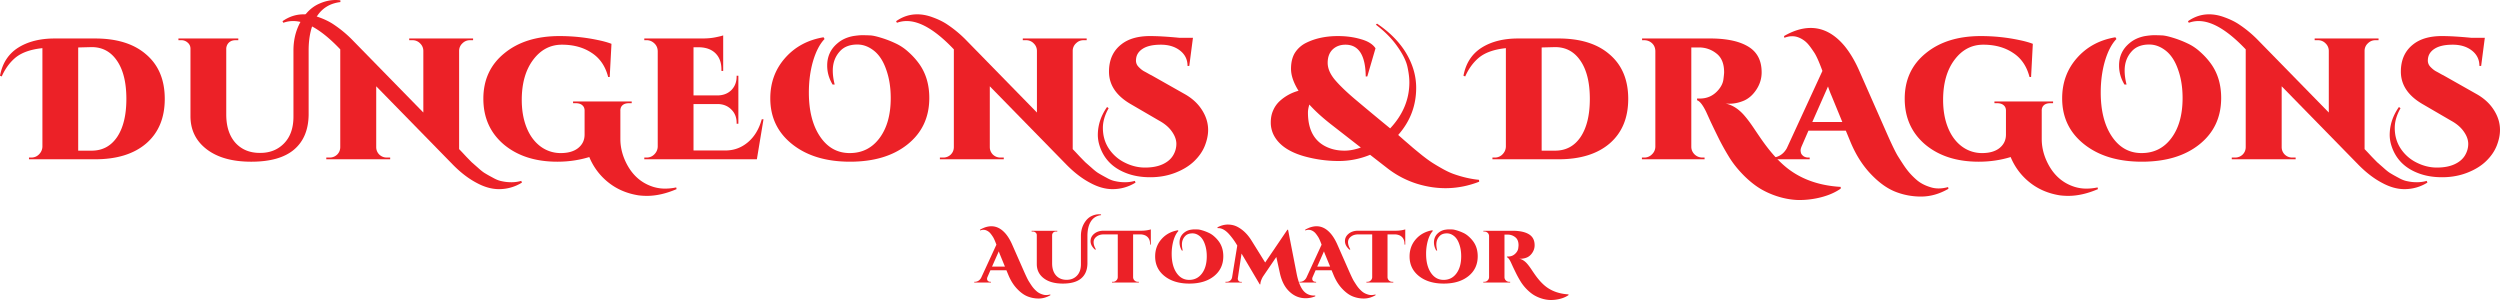 <svg width="400" height="48" fill="none" xmlns="http://www.w3.org/2000/svg"><path d="M15.22 25.485H4.636v-.276h.363c.484 0 .893-.166 1.229-.497.353-.35.54-.764.558-1.242V7.704c-1.955.202-3.435.745-4.44 1.629-.857.754-1.545 1.72-2.067 2.899L0 12.122c.372-1.989 1.331-3.48 2.876-4.474 1.564-.994 3.52-1.49 5.865-1.49h6.479c3.5 0 6.227.855 8.182 2.567 1.974 1.694 2.96 4.059 2.96 7.096s-.986 5.412-2.96 7.124c-1.973 1.693-4.7 2.54-8.182 2.54Zm-2.709-1.38h2.15c1.732 0 3.09-.728 4.078-2.182.986-1.472 1.48-3.506 1.48-6.102 0-2.595-.494-4.62-1.48-6.074-.987-1.473-2.346-2.21-4.078-2.21l-2.15.056v16.512ZM53.682 0c.261 0 .522.018.782.055v.276c-1.675.203-2.941.985-3.798 2.347-.856 1.362-1.284 3.166-1.284 5.412V18.39c-.038 2.43-.829 4.289-2.374 5.578-1.527 1.27-3.798 1.905-6.814 1.905s-5.39-.663-7.121-1.988c-1.732-1.326-2.598-3.093-2.598-5.302V7.787c0-.387-.148-.71-.446-.967a1.467 1.467 0 0 0-1.034-.387h-.446v-.276h9.578v.276h-.447c-.577 0-1.005.221-1.284.663a1.577 1.577 0 0 0-.196.635v10.575c0 1.915.484 3.424 1.453 4.528.986 1.087 2.29 1.63 3.91 1.63h.083c1.545 0 2.811-.507 3.798-1.52 1.005-1.03 1.508-2.456 1.508-4.279V8.09c0-2.282.67-4.243 2.01-5.881.634-.755 1.37-1.307 2.207-1.657C52.025.184 52.863 0 53.682 0Z" fill="#EC2127"/><path d="M83.513 29.213a6.901 6.901 0 0 1-3.687 1.049c-1.154 0-2.355-.34-3.602-1.022-1.285-.68-2.542-1.647-3.77-2.899l-12.26-12.535v9.719c0 .478.167.883.503 1.215.335.313.735.469 1.2.469h.531v.276H52.207v-.276h.53c.466 0 .866-.157 1.201-.47.336-.33.503-.736.503-1.214V7.897c-2.867-3.019-5.38-4.528-7.54-4.528-.54 0-1.061.092-1.564.276l-.14-.249c1.043-.736 2.17-1.104 3.38-1.104.8 0 1.62.156 2.457.47.82.294 1.536.634 2.15 1.02a18.74 18.74 0 0 1 3.072 2.486l11.478 11.735V8.118a1.648 1.648 0 0 0-.53-1.188 1.648 1.648 0 0 0-1.201-.497h-.53v-.276h10.22v.276h-.503c-.465 0-.865.166-1.2.497-.335.313-.512.7-.531 1.16v15.766l.503.525.642.69c.447.46.745.764.894.911l.977.856c.484.442.875.745 1.173.911.298.184.707.414 1.229.69.521.295.996.48 1.424.553.484.11.996.165 1.536.165s1.061-.073 1.564-.22l.112.276Z" fill="#EC2127"/><path d="M103.504 31.339c-.447 0-.894-.028-1.341-.083-1.861-.295-3.472-.985-4.83-2.071a10.01 10.01 0 0 1-3.045-4.059c-1.62.497-3.323.746-5.11.746-3.52 0-6.377-.92-8.574-2.762-2.178-1.859-3.267-4.298-3.267-7.316 0-3.02 1.117-5.44 3.351-7.262 2.234-1.84 5.176-2.761 8.825-2.761 2.103 0 4.151.211 6.143.635.894.184 1.62.386 2.179.607l-.28 5.302h-.25c-.448-1.73-1.332-3.02-2.654-3.866-1.303-.865-2.886-1.298-4.747-1.298-1.862 0-3.398.81-4.608 2.43-1.21 1.62-1.815 3.755-1.815 6.406 0 1.675.26 3.157.782 4.445.52 1.289 1.266 2.292 2.234 3.01a5.36 5.36 0 0 0 3.211 1.05c1.192 0 2.123-.268 2.793-.802.689-.552 1.033-1.27 1.033-2.153v-3.755c.019-.405-.102-.718-.363-.94-.242-.22-.596-.33-1.061-.33h-.419v-.277h9.383v.277h-.447c-.446 0-.79.11-1.033.33-.242.222-.354.535-.335.94v4.473c0 1.067.214 2.126.642 3.175.968 2.32 2.514 3.81 4.636 4.473a6.395 6.395 0 0 0 1.843.276c.615 0 1.22-.064 1.815-.193l.056.276c-1.675.718-3.258 1.077-4.747 1.077Z" fill="#EC2127"/><path d="M103.45 25.209c.484 0 .894-.166 1.229-.497.353-.35.54-.764.558-1.242V8.172c-.018-.59-.27-1.059-.754-1.408a1.688 1.688 0 0 0-1.033-.332h-.363v-.276h9.299c.801 0 1.508-.064 2.123-.193.633-.129 1.033-.23 1.201-.304v5.688h-.28v-.22c0-1.087-.307-1.943-.921-2.569-.615-.625-1.471-.957-2.569-.994h-.978v7.704h3.882c.894-.018 1.62-.304 2.178-.856.559-.57.838-1.298.838-2.181v-.11h.279v7.675h-.279v-.138c0-.865-.279-1.574-.838-2.126-.558-.57-1.275-.865-2.15-.884h-3.91v7.428h5.111c1.359 0 2.56-.442 3.602-1.325 1.043-.884 1.778-2.108 2.206-3.673h.28l-1.062 6.406h-18.012v-.276h.363ZM133.217 13.53c-.577-.958-.866-1.97-.866-3.038 0-1.472.559-2.669 1.676-3.59.67-.57 1.499-.947 2.485-1.131.596-.092 1.071-.138 1.425-.138.372 0 .763.009 1.172.027.41 0 1.006.12 1.788.36.8.239 1.573.533 2.318.883a7.92 7.92 0 0 1 2.094 1.38 11.55 11.55 0 0 1 1.76 1.933c1.079 1.51 1.619 3.332 1.619 5.467 0 3.093-1.163 5.568-3.491 7.427-2.308 1.841-5.371 2.762-9.187 2.762-3.817 0-6.898-.93-9.244-2.79-2.346-1.858-3.519-4.306-3.519-7.344 0-2.503.782-4.647 2.346-6.433 1.583-1.804 3.64-2.918 6.172-3.341l.167.276c-.763.792-1.377 1.97-1.843 3.534-.447 1.547-.67 3.222-.67 5.026 0 2.926.596 5.273 1.787 7.04 1.192 1.768 2.774 2.651 4.748 2.651 1.992 0 3.584-.8 4.775-2.402 1.192-1.601 1.788-3.737 1.788-6.406 0-1.693-.243-3.212-.727-4.556-.465-1.343-1.117-2.347-1.954-3.01-.838-.662-1.723-.993-2.653-.993-1.211 0-2.141.359-2.793 1.077-.763.828-1.145 1.859-1.145 3.092 0 .7.102 1.445.307 2.237h-.335Z" fill="#EC2127"/><path d="M181.688 29.213a6.903 6.903 0 0 1-3.686 1.049c-1.155 0-2.356-.34-3.603-1.022-1.285-.68-2.541-1.647-3.77-2.899l-12.26-12.535v9.719c0 .478.168.883.503 1.215.335.313.735.469 1.201.469h.53v.276h-10.221v-.276h.531a1.7 1.7 0 0 0 1.201-.47c.335-.33.502-.736.502-1.214V7.897c-2.867-3.019-5.38-4.528-7.54-4.528-.54 0-1.061.092-1.564.276l-.139-.249c1.042-.736 2.169-1.104 3.379-1.104.801 0 1.62.156 2.457.47.82.294 1.536.634 2.151 1.02a18.763 18.763 0 0 1 3.072 2.486l11.477 11.735V8.118a1.645 1.645 0 0 0-.53-1.188 1.65 1.65 0 0 0-1.201-.497h-.531v-.276h10.221v.276h-.502c-.466 0-.866.166-1.201.497a1.62 1.62 0 0 0-.531 1.16v15.766l.503.525.642.69c.447.46.745.764.894.911l.977.856c.484.442.875.745 1.173.911.298.184.708.414 1.229.69.521.295.996.48 1.424.553.484.11.996.165 1.536.165s1.061-.073 1.564-.22l.112.276Z" fill="#EC2127"/><path d="M193.301 20.791c0 .792-.177 1.639-.53 2.54-.354.884-.922 1.703-1.704 2.458-.782.755-1.787 1.371-3.016 1.85-1.229.478-2.569.718-4.021.718s-2.756-.23-3.91-.69c-2.16-.847-3.565-2.33-4.217-4.446a5.72 5.72 0 0 1-.251-1.602c0-1.6.493-3.101 1.48-4.5l.251.193c-.614 1.086-.921 2.135-.921 3.148 0 1.252.316 2.356.949 3.313a6.472 6.472 0 0 0 2.541 2.237c1.062.534 2.141.8 3.24.8 1.117 0 2.057-.174 2.82-.524.764-.35 1.322-.82 1.676-1.408a3.539 3.539 0 0 0 .531-1.85c0-.645-.233-1.298-.698-1.96-.466-.682-1.155-1.27-2.067-1.768l-4.552-2.65c-2.309-1.344-3.463-3.074-3.463-5.191 0-1.896.67-3.36 2.011-4.39 1.117-.866 2.634-1.298 4.552-1.298 1.229 0 2.792.092 4.691.276h2.179l-.587 4.5h-.279c0-1.012-.4-1.831-1.201-2.457-.8-.626-1.824-.939-3.072-.939-1.247 0-2.206.212-2.876.635-.67.424-1.033.985-1.089 1.685-.056.478.074.883.391 1.214.279.295.558.525.837.69.28.148.531.286.754.415.224.129.382.212.475.249l5.222 2.954c1.173.644 2.086 1.445 2.737 2.402.745 1.086 1.117 2.218 1.117 3.396ZM236.668 29.075c-3.277 1.27-6.618 1.37-10.025.303a15.096 15.096 0 0 1-4.692-2.485l-2.737-2.126a13.087 13.087 0 0 1-5.055.994c-1.824 0-3.639-.248-5.445-.745-2.495-.7-4.143-1.85-4.943-3.452a4.452 4.452 0 0 1-.447-1.988c0-.718.13-1.362.391-1.933a4.37 4.37 0 0 1 1.061-1.49 7.288 7.288 0 0 1 2.988-1.63c-.8-1.288-1.201-2.457-1.201-3.506 0-1.05.215-1.915.643-2.596a4.458 4.458 0 0 1 1.787-1.573c1.452-.718 3.146-1.077 5.083-1.077 1.321 0 2.541.165 3.658.497 1.136.313 1.918.8 2.346 1.463l-1.313 4.5h-.251c-.037-3.386-1.117-5.08-3.24-5.08-.837 0-1.526.258-2.066.773-.521.516-.782 1.224-.782 2.126 0 .884.382 1.786 1.145 2.706.763.902 1.852 1.951 3.267 3.148a525.269 525.269 0 0 0 5.586 4.639c2.048-2.19 3.072-4.648 3.072-7.372 0-.718-.103-1.547-.308-2.486-.204-.938-.744-2.024-1.619-3.258-.857-1.233-2.002-2.393-3.435-3.479l.195-.165c1.881 1.27 3.351 2.715 4.413 4.335 1.228 1.914 1.843 3.893 1.843 5.936 0 2.853-.959 5.366-2.877 7.538.149.129.494.433 1.034.911.539.46.977.838 1.312 1.132.354.295.847.7 1.48 1.215.633.497 1.164.884 1.592 1.16.428.276.968.598 1.62.966.651.368 1.256.654 1.815.856 1.396.497 2.755.81 4.077.939l.028.303Zm-27.172-12.343c-.149.479-.224.902-.224 1.27 0 3.075 1.248 5.007 3.742 5.799.633.202 1.341.304 2.123.304.8 0 1.666-.166 2.597-.497l-4.859-3.783c-1.378-1.086-2.504-2.117-3.379-3.093ZM249.374 25.485H238.79v-.276h.363a1.68 1.68 0 0 0 1.228-.497c.354-.35.54-.764.559-1.242V7.704c-1.955.202-3.435.745-4.44 1.629-.857.754-1.546 1.72-2.067 2.899l-.279-.11c.372-1.989 1.331-3.48 2.876-4.474 1.564-.994 3.519-1.49 5.865-1.49h6.479c3.5 0 6.227.855 8.182 2.567 1.974 1.694 2.96 4.059 2.96 7.096s-.986 5.412-2.96 7.124c-1.973 1.693-4.701 2.54-8.182 2.54Zm-2.709-1.38h2.15c1.732 0 3.091-.728 4.077-2.182.987-1.472 1.481-3.506 1.481-6.102 0-2.595-.494-4.62-1.481-6.074-.986-1.473-2.345-2.21-4.077-2.21l-2.15.056v16.512ZM281.863 11.57c0 .993-.279 1.913-.838 2.76-.54.829-1.2 1.418-1.982 1.767-.782.332-1.555.497-2.318.497-.224 0-.438-.009-.643-.027 1.173.239 2.244.957 3.212 2.153.447.534.949 1.224 1.508 2.071.559.828.949 1.4 1.173 1.712 1.117 1.583 2.234 2.872 3.351 3.866 2.383 2.135 5.446 3.313 9.188 3.534v.276c-1.024.718-2.309 1.233-3.854 1.546-.912.184-1.825.276-2.737.276-.893 0-1.843-.128-2.848-.386a13.318 13.318 0 0 1-2.96-1.16c-.969-.515-1.955-1.26-2.961-2.236-.986-.976-1.796-1.97-2.429-2.982a41.12 41.12 0 0 1-1.648-2.927c-.465-.939-.912-1.86-1.34-2.761l-.754-1.657c-.54-1.104-1.024-1.721-1.453-1.85v-.276h.447c1.21 0 2.206-.47 2.988-1.408.447-.534.708-1.086.782-1.657.075-.589.112-.966.112-1.132 0-1.38-.41-2.384-1.229-3.01a4.396 4.396 0 0 0-2.792-.966h-1.229V23.47c0 .478.177.892.53 1.242.354.331.773.497 1.257.497h.335v.276h-10.025v-.276h.363a1.68 1.68 0 0 0 1.228-.497c.354-.331.54-.736.559-1.215V8.173c-.019-.681-.316-1.187-.894-1.519a1.886 1.886 0 0 0-.893-.22h-.335v-.277h10.891c2.774 0 4.878.479 6.311 1.436 1.285.865 1.927 2.19 1.927 3.976Z" fill="#EC2127"/><path d="M311.75 30.207c-1.433.828-2.895 1.242-4.384 1.242-1.49 0-2.905-.276-4.245-.828-1.322-.552-2.625-1.519-3.91-2.9-1.266-1.362-2.308-3.027-3.128-4.997l-.754-1.822h-5.976l-1.117 2.567c-.093.24-.14.433-.14.58 0 .148.028.313.084.497.075.166.214.322.419.47.224.129.456.193.698.193h.252v.276h-6.228v-.276h.251c.429 0 .847-.12 1.257-.359.428-.258.782-.635 1.061-1.132l5.697-12.37c-.558-1.528-1.024-2.55-1.396-3.065-.354-.533-.652-.938-.894-1.215a3.918 3.918 0 0 0-1.675-1.132 2.773 2.773 0 0 0-.922-.138c-.354 0-.754.083-1.201.249l-.056-.276c1.49-.865 2.914-1.298 4.273-1.298 2.011 0 3.826.976 5.446 2.927.819 1.012 1.554 2.236 2.206 3.672l4.468 10.133c.819 1.86 1.424 3.111 1.815 3.756.391.625.736 1.16 1.034 1.6.316.461.623.857.921 1.188.298.332.624.654.978.967.614.552 1.387.966 2.318 1.242.391.129.819.193 1.284.193.484 0 .987-.073 1.508-.22l.056.276ZM289.968 19.52h4.803l-1.759-4.28c-.149-.331-.326-.8-.531-1.408l-2.513 5.688ZM330.922 31.339c-.447 0-.894-.028-1.341-.083-1.862-.295-3.472-.985-4.831-2.071a10.009 10.009 0 0 1-3.044-4.059c-1.62.497-3.323.746-5.111.746-3.518 0-6.376-.92-8.573-2.762-2.178-1.859-3.267-4.298-3.267-7.316 0-3.02 1.117-5.44 3.351-7.262 2.234-1.84 5.175-2.761 8.824-2.761 2.104 0 4.152.211 6.144.635.894.184 1.62.386 2.178.607l-.279 5.302h-.251c-.447-1.73-1.331-3.02-2.653-3.866-1.303-.865-2.886-1.298-4.748-1.298-1.861 0-3.397.81-4.607 2.43-1.211 1.62-1.816 3.755-1.816 6.406 0 1.675.261 3.157.782 4.445.522 1.289 1.266 2.292 2.234 3.01a5.36 5.36 0 0 0 3.212 1.05c1.191 0 2.122-.268 2.793-.802.688-.552 1.033-1.27 1.033-2.153v-3.755c.018-.405-.103-.718-.363-.94-.242-.22-.596-.33-1.061-.33h-.419v-.277h9.383v.277h-.447c-.447 0-.791.11-1.033.33-.242.222-.354.535-.335.94v4.473c0 1.067.214 2.126.642 3.175.968 2.32 2.513 3.81 4.636 4.473a6.395 6.395 0 0 0 1.843.276c.614 0 1.219-.064 1.815-.193l.056.276c-1.676.718-3.258 1.077-4.747 1.077Z" fill="#EC2127"/><path d="M339.916 13.53c-.577-.958-.866-1.97-.866-3.038 0-1.472.559-2.669 1.676-3.59.67-.57 1.498-.947 2.485-1.131.596-.092 1.071-.138 1.424-.138.373 0 .764.009 1.173.027.41 0 1.006.12 1.788.36.8.239 1.573.533 2.317.883a7.925 7.925 0 0 1 2.095 1.38c.67.59 1.257 1.234 1.759 1.933 1.08 1.51 1.62 3.332 1.62 5.467 0 3.093-1.164 5.568-3.491 7.427-2.308 1.841-5.371 2.762-9.188 2.762-3.816 0-6.897-.93-9.243-2.79-2.346-1.858-3.519-4.306-3.519-7.344 0-2.503.782-4.647 2.346-6.433 1.582-1.804 3.64-2.918 6.172-3.341l.167.276c-.763.792-1.378 1.97-1.843 3.534-.447 1.547-.67 3.222-.67 5.026 0 2.926.596 5.273 1.787 7.04 1.192 1.768 2.774 2.651 4.748 2.651 1.992 0 3.583-.8 4.775-2.402 1.191-1.601 1.787-3.737 1.787-6.406 0-1.693-.242-3.212-.726-4.556-.465-1.343-1.117-2.347-1.955-3.01-.837-.662-1.722-.993-2.653-.993-1.21 0-2.141.359-2.792 1.077-.764.828-1.145 1.859-1.145 3.092 0 .7.102 1.445.307 2.237h-.335Z" fill="#EC2127"/><path d="M388.387 29.213a6.904 6.904 0 0 1-3.687 1.049c-1.154 0-2.355-.34-3.602-1.022-1.285-.68-2.542-1.647-3.77-2.899l-12.26-12.535v9.719c0 .478.168.883.503 1.215.335.313.735.469 1.201.469h.53v.276h-10.221v-.276h.531c.465 0 .865-.157 1.201-.47.335-.33.502-.736.502-1.214V7.897c-2.867-3.019-5.38-4.528-7.54-4.528-.54 0-1.061.092-1.564.276l-.139-.249c1.042-.736 2.169-1.104 3.379-1.104.8 0 1.619.156 2.457.47.819.294 1.536.634 2.151 1.02a18.712 18.712 0 0 1 3.071 2.486l11.478 11.735V8.118a1.645 1.645 0 0 0-.53-1.188 1.65 1.65 0 0 0-1.201-.497h-.531v-.276h10.221v.276h-.503c-.465 0-.865.166-1.2.497a1.62 1.62 0 0 0-.531 1.16v15.766l.503.525.642.69c.447.46.745.764.894.911l.977.856c.484.442.875.745 1.173.911.298.184.707.414 1.229.69.521.295.996.48 1.424.553.484.11.996.165 1.536.165s1.061-.073 1.564-.22l.112.276Z" fill="#EC2127"/><path d="M400 20.791c0 .792-.177 1.639-.531 2.54-.353.884-.921 1.703-1.703 2.458-.782.755-1.787 1.371-3.016 1.85-1.229.478-2.569.718-4.022.718-1.452 0-2.755-.23-3.909-.69-2.16-.847-3.566-2.33-4.217-4.446a5.684 5.684 0 0 1-.251-1.602c0-1.6.493-3.101 1.48-4.5l.251.193c-.614 1.086-.922 2.135-.922 3.148 0 1.252.317 2.356.95 3.313a6.472 6.472 0 0 0 2.541 2.237c1.061.534 2.141.8 3.24.8 1.117 0 2.057-.174 2.82-.524.764-.35 1.322-.82 1.676-1.408.354-.59.53-1.206.53-1.85 0-.645-.232-1.298-.698-1.96-.465-.682-1.154-1.27-2.066-1.768l-4.552-2.65c-2.309-1.344-3.463-3.074-3.463-5.191 0-1.896.67-3.36 2.011-4.39 1.117-.866 2.634-1.298 4.552-1.298 1.228 0 2.792.092 4.691.276h2.178l-.586 4.5h-.279c0-1.012-.401-1.831-1.201-2.457-.801-.626-1.825-.939-3.072-.939s-2.206.212-2.876.635c-.671.424-1.034.985-1.09 1.685-.055.478.075.883.391 1.214.28.295.559.525.838.69.279.148.531.286.754.415.224.129.382.212.475.249l5.222 2.954c1.173.644 2.085 1.445 2.737 2.402.745 1.086 1.117 2.218 1.117 3.396ZM168.065 47.23c-.615.356-1.241.533-1.879.533a4.723 4.723 0 0 1-1.819-.355c-.567-.236-1.125-.65-1.676-1.242-.543-.584-.989-1.298-1.34-2.142l-.324-.781h-2.561l-.479 1.1a.745.745 0 0 0-.059.249c0 .063.012.134.035.213a.523.523 0 0 0 .18.201.59.59 0 0 0 .299.083h.108v.118h-2.669v-.118h.108c.183 0 .363-.051.538-.154.184-.11.335-.272.455-.485l2.442-5.301c-.24-.655-.439-1.093-.599-1.314a4.956 4.956 0 0 0-.383-.52 1.678 1.678 0 0 0-.718-.486 1.188 1.188 0 0 0-.395-.059c-.151 0-.323.036-.514.107l-.024-.119c.638-.37 1.248-.556 1.831-.556.861 0 1.639.418 2.334 1.255.351.433.666.958.945 1.573l1.915 4.343c.351.797.61 1.333.778 1.61.168.268.315.497.443.686.135.197.267.367.395.509.127.142.267.28.419.414.263.236.594.414.993.532.168.056.351.083.551.083.207 0 .422-.031.646-.095l.024.119Zm-9.336-4.579h2.059l-.754-1.834a6.76 6.76 0 0 1-.227-.603l-1.078 2.437ZM175.832 34.285c.112 0 .224.008.335.024v.118c-.718.087-1.26.422-1.627 1.006-.367.584-.551 1.357-.551 2.32v4.413c-.016 1.042-.355 1.838-1.017 2.39-.654.545-1.628.817-2.92.817-1.293 0-2.31-.284-3.052-.852-.742-.568-1.113-1.325-1.113-2.272v-4.627a.525.525 0 0 0-.192-.414.628.628 0 0 0-.443-.166h-.191v-.118h4.105v.118h-.192c-.247 0-.431.095-.55.284a.675.675 0 0 0-.084.273v4.532c0 .82.207 1.467.622 1.94.423.466.982.699 1.676.699H170.674c.662 0 1.205-.217 1.628-.651.43-.442.646-1.053.646-1.834v-4.533c0-.978.287-1.818.862-2.52.271-.324.586-.56.945-.71a2.715 2.715 0 0 1 1.077-.237Z" fill="#EC2127"/><path d="M175.217 39.953c-.487-.426-.73-.883-.73-1.372 0-.458.187-.845.562-1.16.399-.34.918-.509 1.556-.509h6.116c.247 0 .514-.023.802-.07.287-.048.49-.096.61-.143v2.438l-.12-.012v-.083c0-.639-.239-1.089-.718-1.349a1.895 1.895 0 0 0-.825-.19h-1.173v6.852a.746.746 0 0 0 .227.521.762.762 0 0 0 .539.213h.155v.118h-4.296v-.118h.155a.721.721 0 0 0 .527-.213.717.717 0 0 0 .239-.509v-6.863h-2.238c-.447 0-.818.106-1.113.32-.343.244-.515.552-.515.922 0 .363.124.746.371 1.148l-.131.06ZM189.097 40.084a2.484 2.484 0 0 1-.371-1.302c0-.631.24-1.144.718-1.538a2.248 2.248 0 0 1 1.066-.486c.255-.04.458-.059.61-.059.159 0 .327.004.503.012.175 0 .43.051.766.154.343.102.674.229.993.378.319.142.618.34.898.592.287.253.538.529.754.828.462.647.694 1.428.694 2.344 0 1.325-.499 2.386-1.496 3.183-.99.788-2.302 1.183-3.938 1.183-1.636 0-2.956-.398-3.961-1.195-1.006-.797-1.509-1.846-1.509-3.148 0-1.073.336-1.992 1.006-2.757.678-.773 1.56-1.25 2.645-1.432l.072.118c-.327.34-.591.845-.79 1.515a7.71 7.71 0 0 0-.287 2.154c0 1.254.255 2.26.766 3.017.51.758 1.188 1.136 2.034 1.136.854 0 1.536-.343 2.047-1.03.51-.685.766-1.6.766-2.744 0-.726-.104-1.377-.311-1.953-.2-.576-.479-1.006-.838-1.29-.359-.284-.738-.426-1.137-.426-.519 0-.918.154-1.197.462-.327.355-.491.796-.491 1.325 0 .3.044.62.132.959h-.144Z" fill="#EC2127"/><path d="M194.78 36.38c.566-.3 1.121-.45 1.663-.45.551 0 1.053.114 1.508.343.91.466 1.688 1.227 2.334 2.284l2.142 3.444 3.555-5.243h.108l1.352 6.923c.272 1.42.674 2.406 1.209 2.958.423.434.962.651 1.616.651h.179v.118a3.99 3.99 0 0 1-1.544.308c-1.061 0-1.982-.41-2.764-1.23-.655-.68-1.113-1.638-1.377-2.876l-.55-2.497-2.047 3.006c-.135.189-.255.418-.359.686-.104.268-.151.497-.144.686h-.107l-2.909-4.922-.598 3.976v.047a.56.56 0 0 0 .132.355.443.443 0 0 0 .335.154h.179v.106h-2.621v-.118h.192a.878.878 0 0 0 .562-.19.846.846 0 0 0 .311-.532l.826-5.076a10.91 10.91 0 0 0-1.352-1.87c-.567-.615-1.133-.923-1.7-.923h-.095l-.036-.118Z" fill="#EC2127"/><path d="M220.095 47.23c-.615.356-1.241.533-1.879.533a4.723 4.723 0 0 1-1.819-.355c-.567-.236-1.125-.65-1.676-1.242-.543-.584-.989-1.298-1.34-2.142l-.324-.781h-2.561l-.479 1.1a.745.745 0 0 0-.059.249c0 .063.012.134.035.213a.523.523 0 0 0 .18.201.59.59 0 0 0 .299.083h.108v.118h-2.669v-.118h.108c.183 0 .363-.051.538-.154.184-.11.335-.272.455-.485l2.442-5.301c-.24-.655-.439-1.093-.599-1.314a4.956 4.956 0 0 0-.383-.52 1.678 1.678 0 0 0-.718-.486 1.188 1.188 0 0 0-.395-.059c-.151 0-.323.036-.515.107l-.023-.119c.638-.37 1.248-.556 1.831-.556.861 0 1.639.418 2.334 1.255.351.433.666.958.945 1.573l1.915 4.343c.351.797.61 1.333.778 1.61.168.268.315.497.443.686.135.197.267.367.395.509.127.142.267.28.419.414.263.236.594.414.993.532.168.056.351.083.551.083.207 0 .422-.031.646-.095l.024.119Zm-9.336-4.579h2.059l-.754-1.834a6.76 6.76 0 0 1-.227-.603l-1.078 2.437Z" fill="#EC2127"/><path d="M215.924 39.953c-.486-.426-.73-.883-.73-1.372 0-.458.188-.845.563-1.16.399-.34.917-.509 1.556-.509h6.116c.247 0 .514-.023.801-.07.288-.048.491-.096.611-.143v2.438l-.12-.012v-.083c0-.639-.239-1.089-.718-1.349a1.9 1.9 0 0 0-.826-.19h-1.173v6.852a.747.747 0 0 0 .228.521.76.76 0 0 0 .538.213h.156v.118h-4.297v-.118h.156a.719.719 0 0 0 .526-.213.715.715 0 0 0 .24-.509v-6.863h-2.238c-.447 0-.818.106-1.113.32-.344.244-.515.552-.515.922 0 .363.124.746.371 1.148l-.132.06ZM229.805 40.084a2.484 2.484 0 0 1-.371-1.302c0-.631.239-1.144.718-1.538a2.24 2.24 0 0 1 1.065-.486c.255-.04.459-.059.611-.059.159 0 .327.004.502.012.176 0 .431.051.766.154.343.102.674.229.994.378.319.142.618.34.897.592.287.253.539.529.754.828.463.647.694 1.428.694 2.344 0 1.325-.498 2.386-1.496 3.183-.989.788-2.302 1.183-3.937 1.183-1.636 0-2.956-.398-3.962-1.195-1.005-.797-1.508-1.846-1.508-3.148 0-1.073.335-1.992 1.006-2.757.678-.773 1.559-1.25 2.645-1.432l.071.118c-.327.34-.59.845-.79 1.515a7.748 7.748 0 0 0-.287 2.154c0 1.254.256 2.26.766 3.017.511.758 1.189 1.136 2.035 1.136.854 0 1.536-.343 2.046-1.03.511-.685.766-1.6.766-2.744 0-.726-.103-1.377-.311-1.953-.199-.576-.479-1.006-.838-1.29-.359-.284-.738-.426-1.137-.426-.518 0-.917.154-1.196.462-.328.355-.491.796-.491 1.325 0 .3.044.62.132.959h-.144ZM245.539 39.243c0 .426-.119.82-.359 1.184-.231.355-.514.607-.849.757a2.539 2.539 0 0 1-1.269.201c.503.103.961.41 1.376.923.192.229.407.525.647.888.239.355.407.6.502.733.479.679.958 1.231 1.436 1.657 1.022.915 2.334 1.42 3.938 1.515v.118c-.439.308-.989.529-1.652.663a5.914 5.914 0 0 1-1.172.118c-.383 0-.79-.055-1.221-.166a5.714 5.714 0 0 1-1.269-.497c-.415-.22-.838-.54-1.269-.958a7.142 7.142 0 0 1-1.041-1.278 17.86 17.86 0 0 1-.706-1.255 76.866 76.866 0 0 1-.574-1.183l-.324-.71c-.231-.473-.438-.738-.622-.793v-.118h.192c.518 0 .945-.201 1.28-.604.192-.228.303-.465.335-.71a5.22 5.22 0 0 0 .048-.485c0-.591-.175-1.021-.526-1.29a1.886 1.886 0 0 0-1.197-.414h-.527v6.804c0 .206.076.383.227.533a.764.764 0 0 0 .539.213h.144v.118h-4.297v-.118h.156a.719.719 0 0 0 .526-.213.727.727 0 0 0 .24-.52v-6.568a.727.727 0 0 0-.383-.651.812.812 0 0 0-.383-.095h-.144v-.118h4.668c1.189 0 2.09.205 2.705.615.55.371.825.94.825 1.704Z" fill="#EC2127"/></svg>